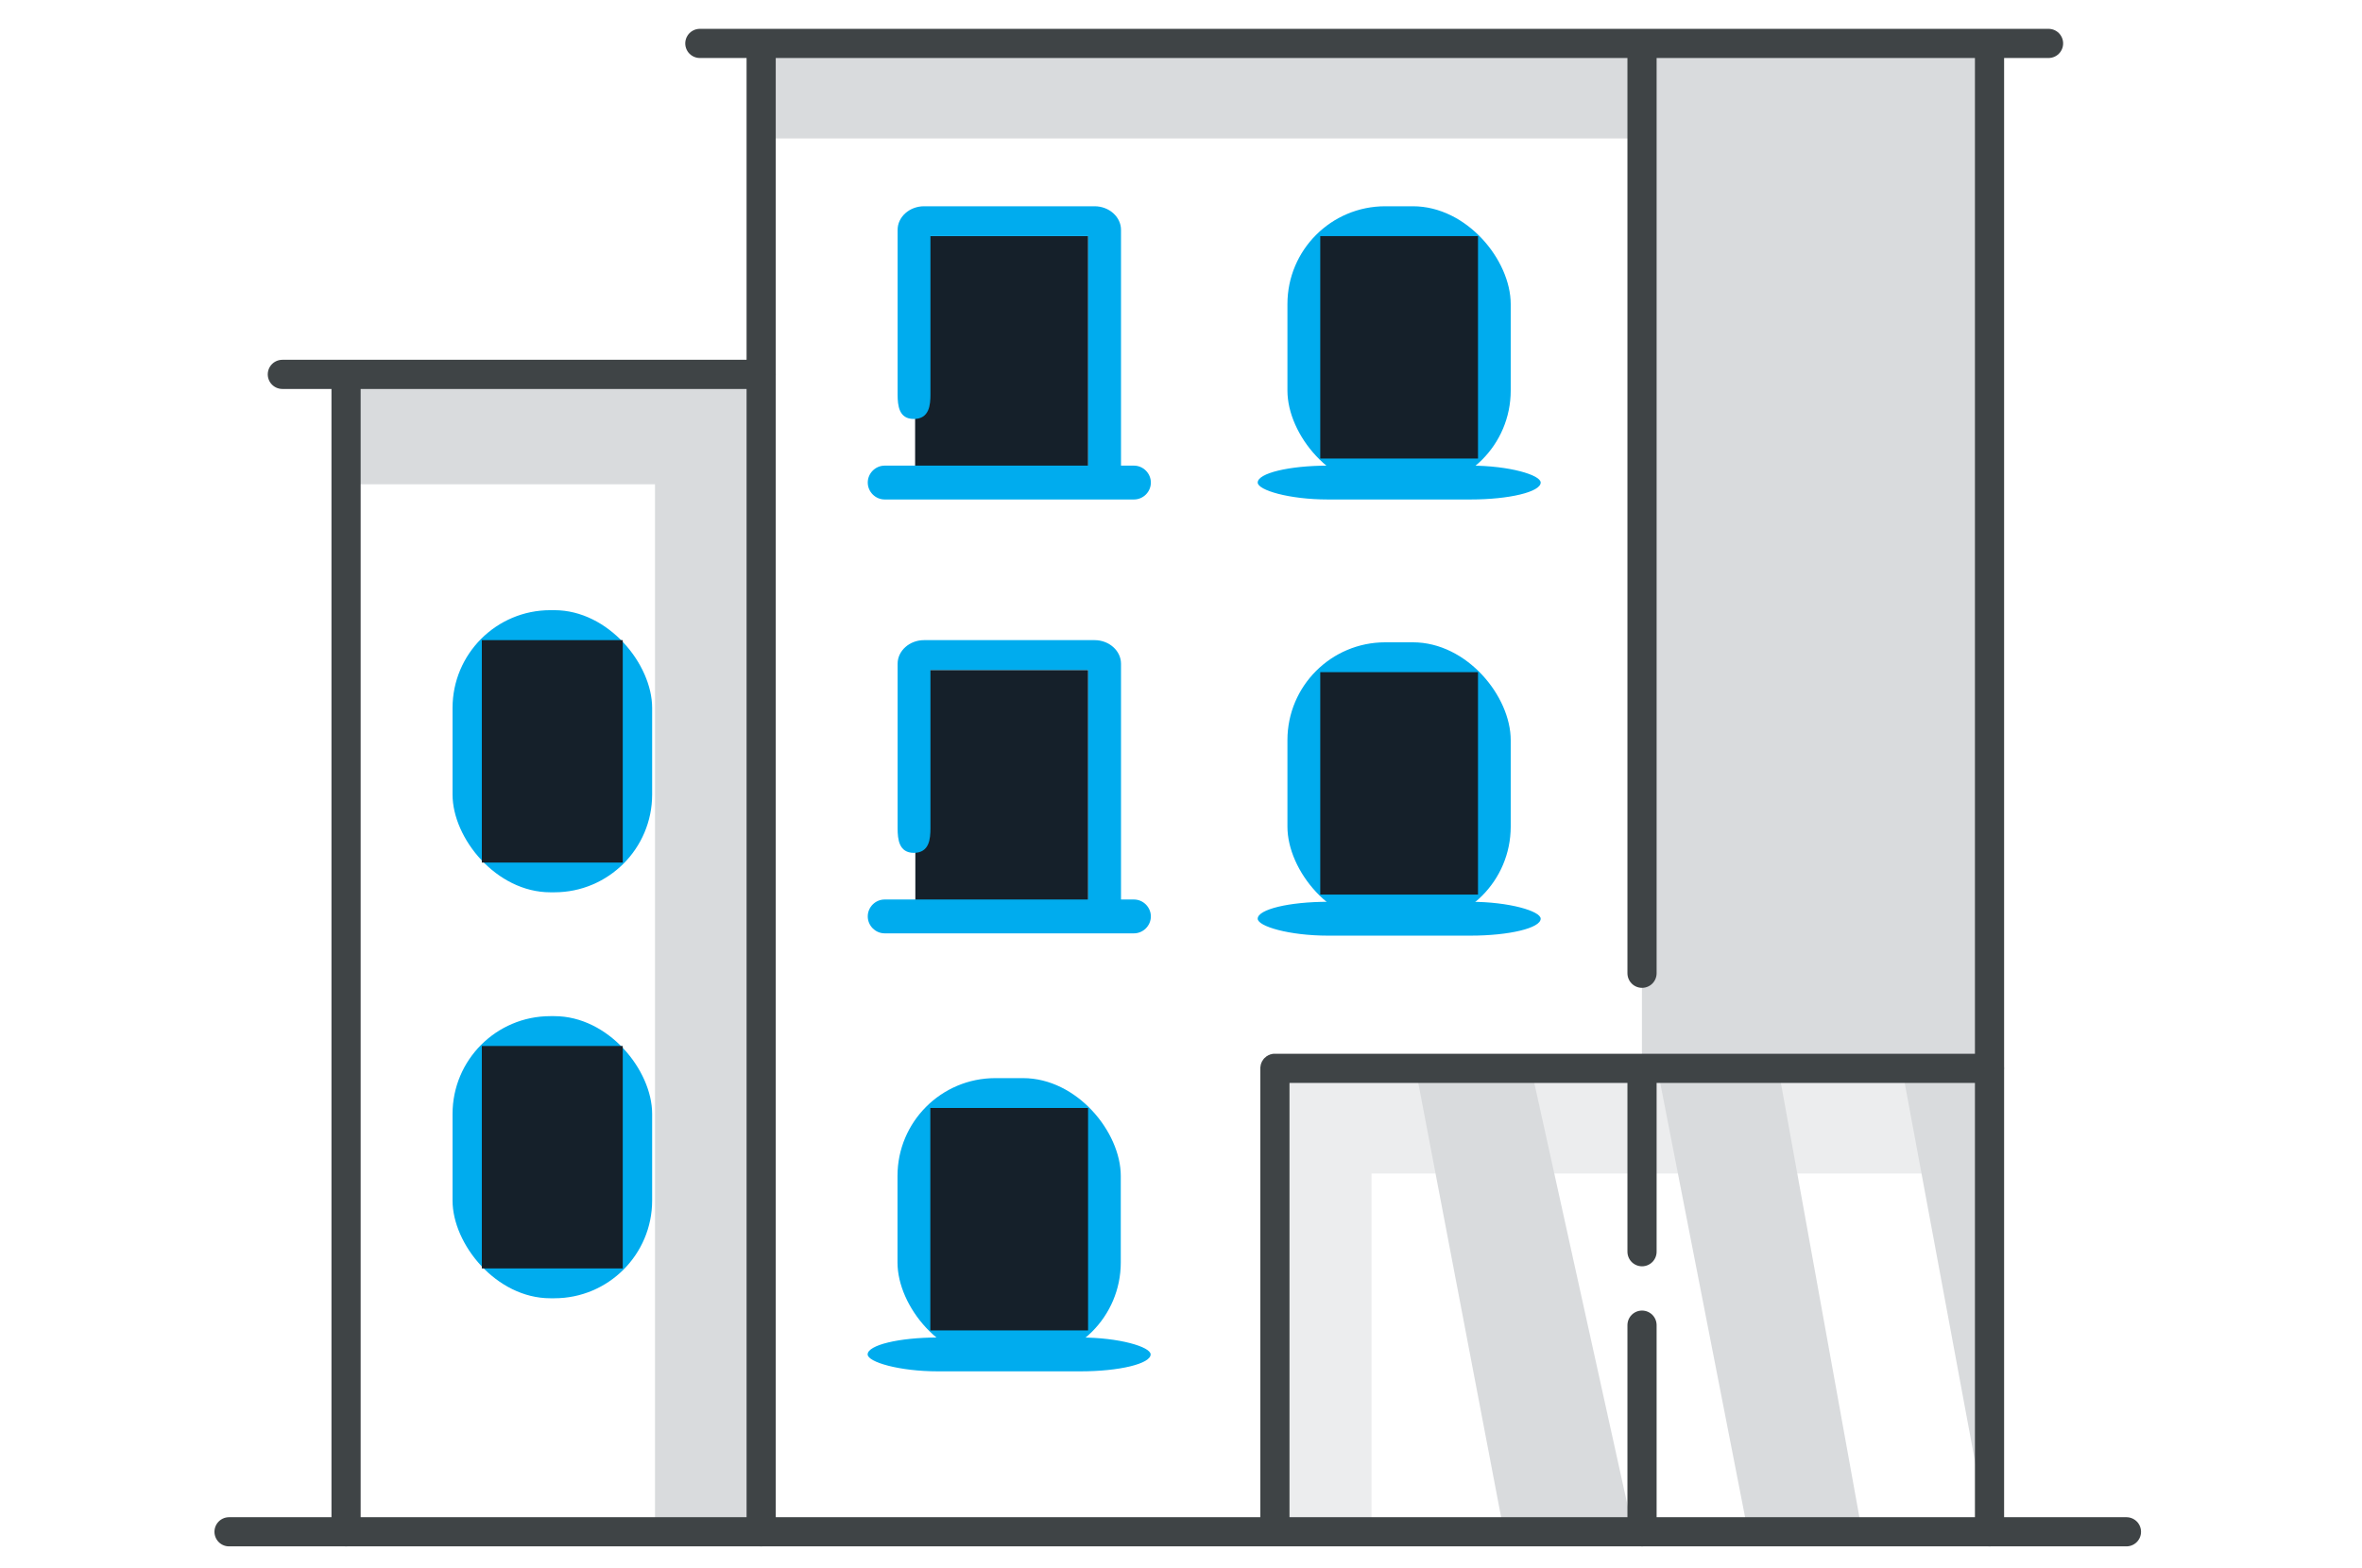 <?xml version="1.0" encoding="UTF-8" standalone="no"?>
<svg
   xmlns:dc="http://purl.org/dc/elements/1.1/"
   xmlns:cc="http://creativecommons.org/ns#"
   xmlns:rdf="http://www.w3.org/1999/02/22-rdf-syntax-ns#"
   xmlns:svg="http://www.w3.org/2000/svg"
   xmlns="http://www.w3.org/2000/svg"
   xmlns:sodipodi="http://sodipodi.sourceforge.net/DTD/sodipodi-0.dtd"
   xmlns:inkscape="http://www.inkscape.org/namespaces/inkscape"
   inkscape:version="1.0 (4035a4fb49, 2020-05-01)"
   sodipodi:docname="apartment_checked.svg"
   id="svg46"
   version="1.1"
   viewBox="0 0 292.4 194.1"
   xml:space="preserve"><sodipodi:namedview
   inkscape:current-layer="svg46"
   inkscape:window-maximized="1"
   inkscape:window-y="-6"
   inkscape:window-x="-6"
   inkscape:cy="-0.30314195"
   inkscape:cx="146.2"
   inkscape:zoom="2.5244718"
   showgrid="false"
   id="namedview48"
   inkscape:window-height="658"
   inkscape:window-width="1280"
   inkscape:pageshadow="2"
   inkscape:pageopacity="0"
   guidetolerance="10"
   gridtolerance="10"
   objecttolerance="10"
   borderopacity="1"
   bordercolor="#666666"
   pagecolor="#ffffff" />
 <defs
   id="defs4">
  <style
   id="style2"
   type="text/css">
   <![CDATA[
    .str0 {stroke:#3F4446;stroke-width:0.255;stroke-linecap:round;stroke-linejoin:round}
    .fil1 {fill:none}
    .fil3 {fill:#15202A}
    .fil2 {fill:#00ACEE}
    .fil0 {fill:#D9DBDD}
    .fil5 {fill:#3F4446;fill-rule:nonzero}
    .fil4 {fill:#D9DBDD;fill-opacity:0.502}
   ]]>
  </style>
 </defs>
 <g
   transform="matrix(14.16,0,0,14.16,26.541,3.564)"
   id="Layer_x0020_1">
  <g
   id="_13.cdr">
   <polygon
   points="13.387,13.041 14.386,13.041 13.686,9.167 12.63,9.167 "
   class="fil0"
   id="_311038384" />
   <polygon
   points="1.18,2.983 1.18,3.983 3.852,3.983 3.852,13.227 4.787,13.227 4.787,2.983 "
   class="fil0"
   id="_311038312" />
   <rect
   height="0.837"
   width="8.511"
   y="0.122"
   x="4.722"
   class="fil0"
   id="_311038240" />
   <rect
   height="8.938"
   width="3.11"
   y="0.105"
   x="12.48"
   class="fil0"
   id="_311038168" />
   <polygon
   points="15.51,9.052 14.763,9.141 15.51,13.164 "
   class="fil0"
   id="_311038096" />
   <polygon
   points="11.254,13.041 12.383,13.041 11.528,9.167 10.515,9.167 "
   class="fil0"
   id="_311038024" />
   <line
   y2="3.022"
   x2="4.78"
   y1="3.022"
   x1="0.594"
   class="fil1 str0"
   id="_311037952" />
   <line
   y2="13.143"
   x2="4.78"
   y1="0.176"
   x1="4.78"
   class="fil1 str0"
   id="_311037880" />
   <line
   y2="13.143"
   x2="1.151"
   y1="3.059"
   x1="1.151"
   class="fil1 str0"
   id="_311037808" />
   <line
   y2="0.128"
   x2="16.035"
   y1="0.128"
   x1="4.244"
   class="fil1 str0"
   id="_311037736" />
   <rect
   ry="0.855"
   rx="0.855"
   height="2.467"
   width="1.745"
   y="5.084"
   x="2.082"
   class="fil2"
   id="_309680312" />
   <rect
   height="1.945"
   width="1.232"
   y="5.346"
   x="2.338"
   class="fil3"
   id="_310022832" />
   <rect
   ry="0.855"
   rx="0.855"
   height="2.467"
   width="1.745"
   y="8.634"
   x="2.082"
   class="fil2"
   id="_310609664" />
   <rect
   height="1.945"
   width="1.232"
   y="8.895"
   x="2.338"
   class="fil3"
   id="_310609472" />
   <rect
   ry="0.855"
   rx="0.855"
   height="2.467"
   width="1.952"
   y="9.176"
   x="5.972"
   class="fil2"
   id="_310610264" />
   <rect
   height="1.945"
   width="1.379"
   y="9.437"
   x="6.259"
   class="fil3"
   id="_310610120" />
   <rect
   ry="0.614"
   rx="0.614"
   height="0.296"
   width="2.474"
   y="11.444"
   x="5.711"
   class="fil2"
   id="_310609376" />
   <rect
   ry="0.855"
   rx="0.855"
   height="2.467"
   width="1.952"
   y="5.365"
   x="9.381"
   class="fil2"
   id="_310609544" />
   <rect
   height="1.945"
   width="1.379"
   y="5.626"
   x="9.668"
   class="fil3"
   id="_310609736" />
   <rect
   ry="0.614"
   rx="0.614"
   height="0.296"
   width="2.474"
   y="7.634"
   x="9.121"
   class="fil2"
   id="_310610024" />
   <rect
   ry="0.855"
   rx="0.855"
   height="2.467"
   width="1.952"
   y="1.552"
   x="9.381"
   class="fil2"
   id="_310610336" />
   <rect
   height="1.945"
   width="1.379"
   y="1.813"
   x="9.668"
   class="fil3"
   id="_310609616" />
   <rect
   ry="0.614"
   rx="0.614"
   height="0.296"
   width="2.474"
   y="3.82"
   x="9.121"
   class="fil2"
   id="_310029496" />
   <rect
   height="2.094"
   width="1.513"
   y="1.813"
   x="6.126"
   class="fil3"
   id="_310029376" />
   <path
   d="M 5.86,3.82 H 7.639 V 1.813 H 6.26 V 3.196 c 0,0.093 -0.009,0.216 -0.146,0.216 v 0 C 5.985,3.412 5.973,3.296 5.973,3.198 V 3 1.758 C 5.973,1.645 6.077,1.552 6.204,1.552 H 7.695 c 0.127,0 0.231,0.093 0.231,0.206 v 2.062 h 0.113 c 0.081,0 0.148,0.067 0.148,0.148 v 0 c 0,0.082 -0.067,0.148 -0.148,0.148 H 5.86 c -0.081,0 -0.148,-0.067 -0.148,-0.148 v 0 c 0,-0.081 0.067,-0.148 0.148,-0.148 z"
   class="fil2"
   id="_310029448" />
   <polygon
   points="10.116,10.01 10.116,13.214 9.281,13.214 9.281,9.142 9.575,9.142 10.116,9.142 15.519,9.142 15.519,10.01 "
   class="fil4"
   id="_310028776" />
   <path
   d="m 12.481,0.176 v 8.083 m 0,0.849 v 1.586 m 0,0.642 v 1.807"
   class="fil1 str0"
   id="_310028824" />
   <line
   y2="13.143"
   x2="15.519"
   y1="0.176"
   x1="15.519"
   class="fil1 str0"
   id="_310028920" />
   <g
   id="g36">
    <path
   d="m 15.519,9.218 v -0.255 l 0.007,2e-4 0.006,5e-4 0.006,8e-4 0.006,0.001 0.006,0.001 0.006,0.002 0.006,0.002 0.006,0.002 0.006,0.003 0.005,0.003 0.005,0.003 0.005,0.003 0.005,0.004 0.005,0.004 0.005,0.004 0.004,0.004 0.004,0.004 0.004,0.005 0.004,0.005 0.004,0.005 0.003,0.005 0.003,0.005 0.003,0.005 0.003,0.006 0.002,0.006 0.002,0.006 0.002,0.006 0.001,0.006 0.001,0.006 8e-4,0.006 5e-4,0.006 2e-4,0.007 -2e-4,0.007 -5e-4,0.006 -8e-4,0.006 -0.001,0.006 -0.001,0.006 -0.002,0.006 -0.002,0.006 -0.002,0.006 -0.003,0.006 -0.003,0.005 -0.003,0.005 -0.003,0.005 -0.004,0.005 -0.004,0.005 -0.004,0.005 -0.004,0.004 -0.004,0.004 -0.005,0.004 -0.005,0.004 -0.005,0.004 -0.005,0.003 -0.005,0.003 -0.005,0.003 -0.006,0.003 -0.006,0.002 -0.006,0.002 -0.006,0.002 -0.006,0.001 -0.006,0.001 -0.006,8e-4 -0.006,5e-4 z M 9.144,9.09 9.272,8.963 h 6.248 v 0.255 H 9.272 Z M 9.272,8.963 v 0.255 L 9.265,9.217 9.259,9.217 9.252,9.216 9.246,9.215 9.24,9.214 9.234,9.212 9.228,9.21 9.222,9.208 9.216,9.205 9.211,9.202 9.206,9.199 9.2,9.196 9.195,9.192 9.191,9.188 9.186,9.184 9.181,9.18 9.177,9.176 9.173,9.171 9.169,9.166 9.166,9.161 9.163,9.156 9.159,9.151 9.157,9.145 9.154,9.14 9.152,9.134 9.15,9.128 9.148,9.122 9.147,9.116 9.146,9.11 9.145,9.103 9.144,9.097 9.144,9.09 9.144,9.084 9.145,9.077 9.146,9.071 9.147,9.064 9.148,9.058 9.15,9.052 9.152,9.046 9.154,9.04 9.157,9.035 9.159,9.029 9.163,9.024 9.166,9.019 9.169,9.014 9.173,9.009 9.177,9.004 9.181,9 9.186,8.996 9.191,8.992 9.195,8.988 9.2,8.984 9.206,8.981 9.211,8.978 9.216,8.975 9.222,8.973 9.228,8.97 9.234,8.968 9.24,8.967 9.246,8.965 9.252,8.964 9.259,8.963 9.265,8.963 Z M 9.144,13.101 V 9.09 h 0.255 v 4.011 z m 0,0 h 0.255 l -2e-4,0.007 -5e-4,0.006 -8e-4,0.006 -0.001,0.006 -0.001,0.006 -0.002,0.006 -0.002,0.006 -0.002,0.006 -0.003,0.006 -0.003,0.005 -0.003,0.005 -0.003,0.005 -0.004,0.005 -0.004,0.005 -0.004,0.005 -0.004,0.004 -0.004,0.004 -0.005,0.004 -0.005,0.004 -0.005,0.004 -0.005,0.003 -0.005,0.003 -0.005,0.003 -0.006,0.003 -0.006,0.002 -0.006,0.002 -0.006,0.002 -0.006,0.001 -0.006,0.001 -0.006,8e-4 -0.006,5e-4 -0.007,2e-4 -0.007,-2e-4 -0.006,-5e-4 -0.006,-8e-4 L 9.246,13.226 9.24,13.224 9.234,13.223 9.228,13.221 9.222,13.218 9.216,13.216 9.211,13.213 9.206,13.21 9.2,13.207 9.195,13.203 9.191,13.199 9.186,13.195 9.181,13.191 9.177,13.187 9.173,13.182 9.169,13.177 9.166,13.172 9.163,13.167 9.159,13.162 9.157,13.156 9.154,13.15 9.152,13.145 9.15,13.139 9.148,13.133 9.147,13.127 9.146,13.12 l -8e-4,-0.006 -5e-4,-0.006 z"
   class="fil5"
   id="_310029112" />
   </g>
   <rect
   id="rect38"
   height="2.155"
   width="1.511"
   y="5.607"
   x="6.128"
   class="fil3" />
   <path
   id="path40"
   d="M 5.86,7.614 H 7.639 V 5.607 H 6.26 v 1.383 c 0,0.094 -0.009,0.216 -0.146,0.216 v 0 C 5.985,7.205 5.973,7.089 5.973,6.991 V 6.793 5.552 c 0,-0.113 0.104,-0.206 0.231,-0.206 H 7.695 c 0.127,0 0.231,0.093 0.231,0.206 v 2.062 h 0.113 c 0.081,0 0.148,0.067 0.148,0.148 v 0 c 0,0.081 -0.067,0.148 -0.148,0.148 H 5.86 c -0.081,0 -0.148,-0.067 -0.148,-0.148 v 0 c 0,-0.082 0.067,-0.148 0.148,-0.148 z"
   class="fil2" />
   <line
   id="line42"
   y2="13.143"
   x2="16.716"
   y1="13.143"
   x1="0.128"
   class="fil1 str0" />
  </g>
 </g>
</svg>
